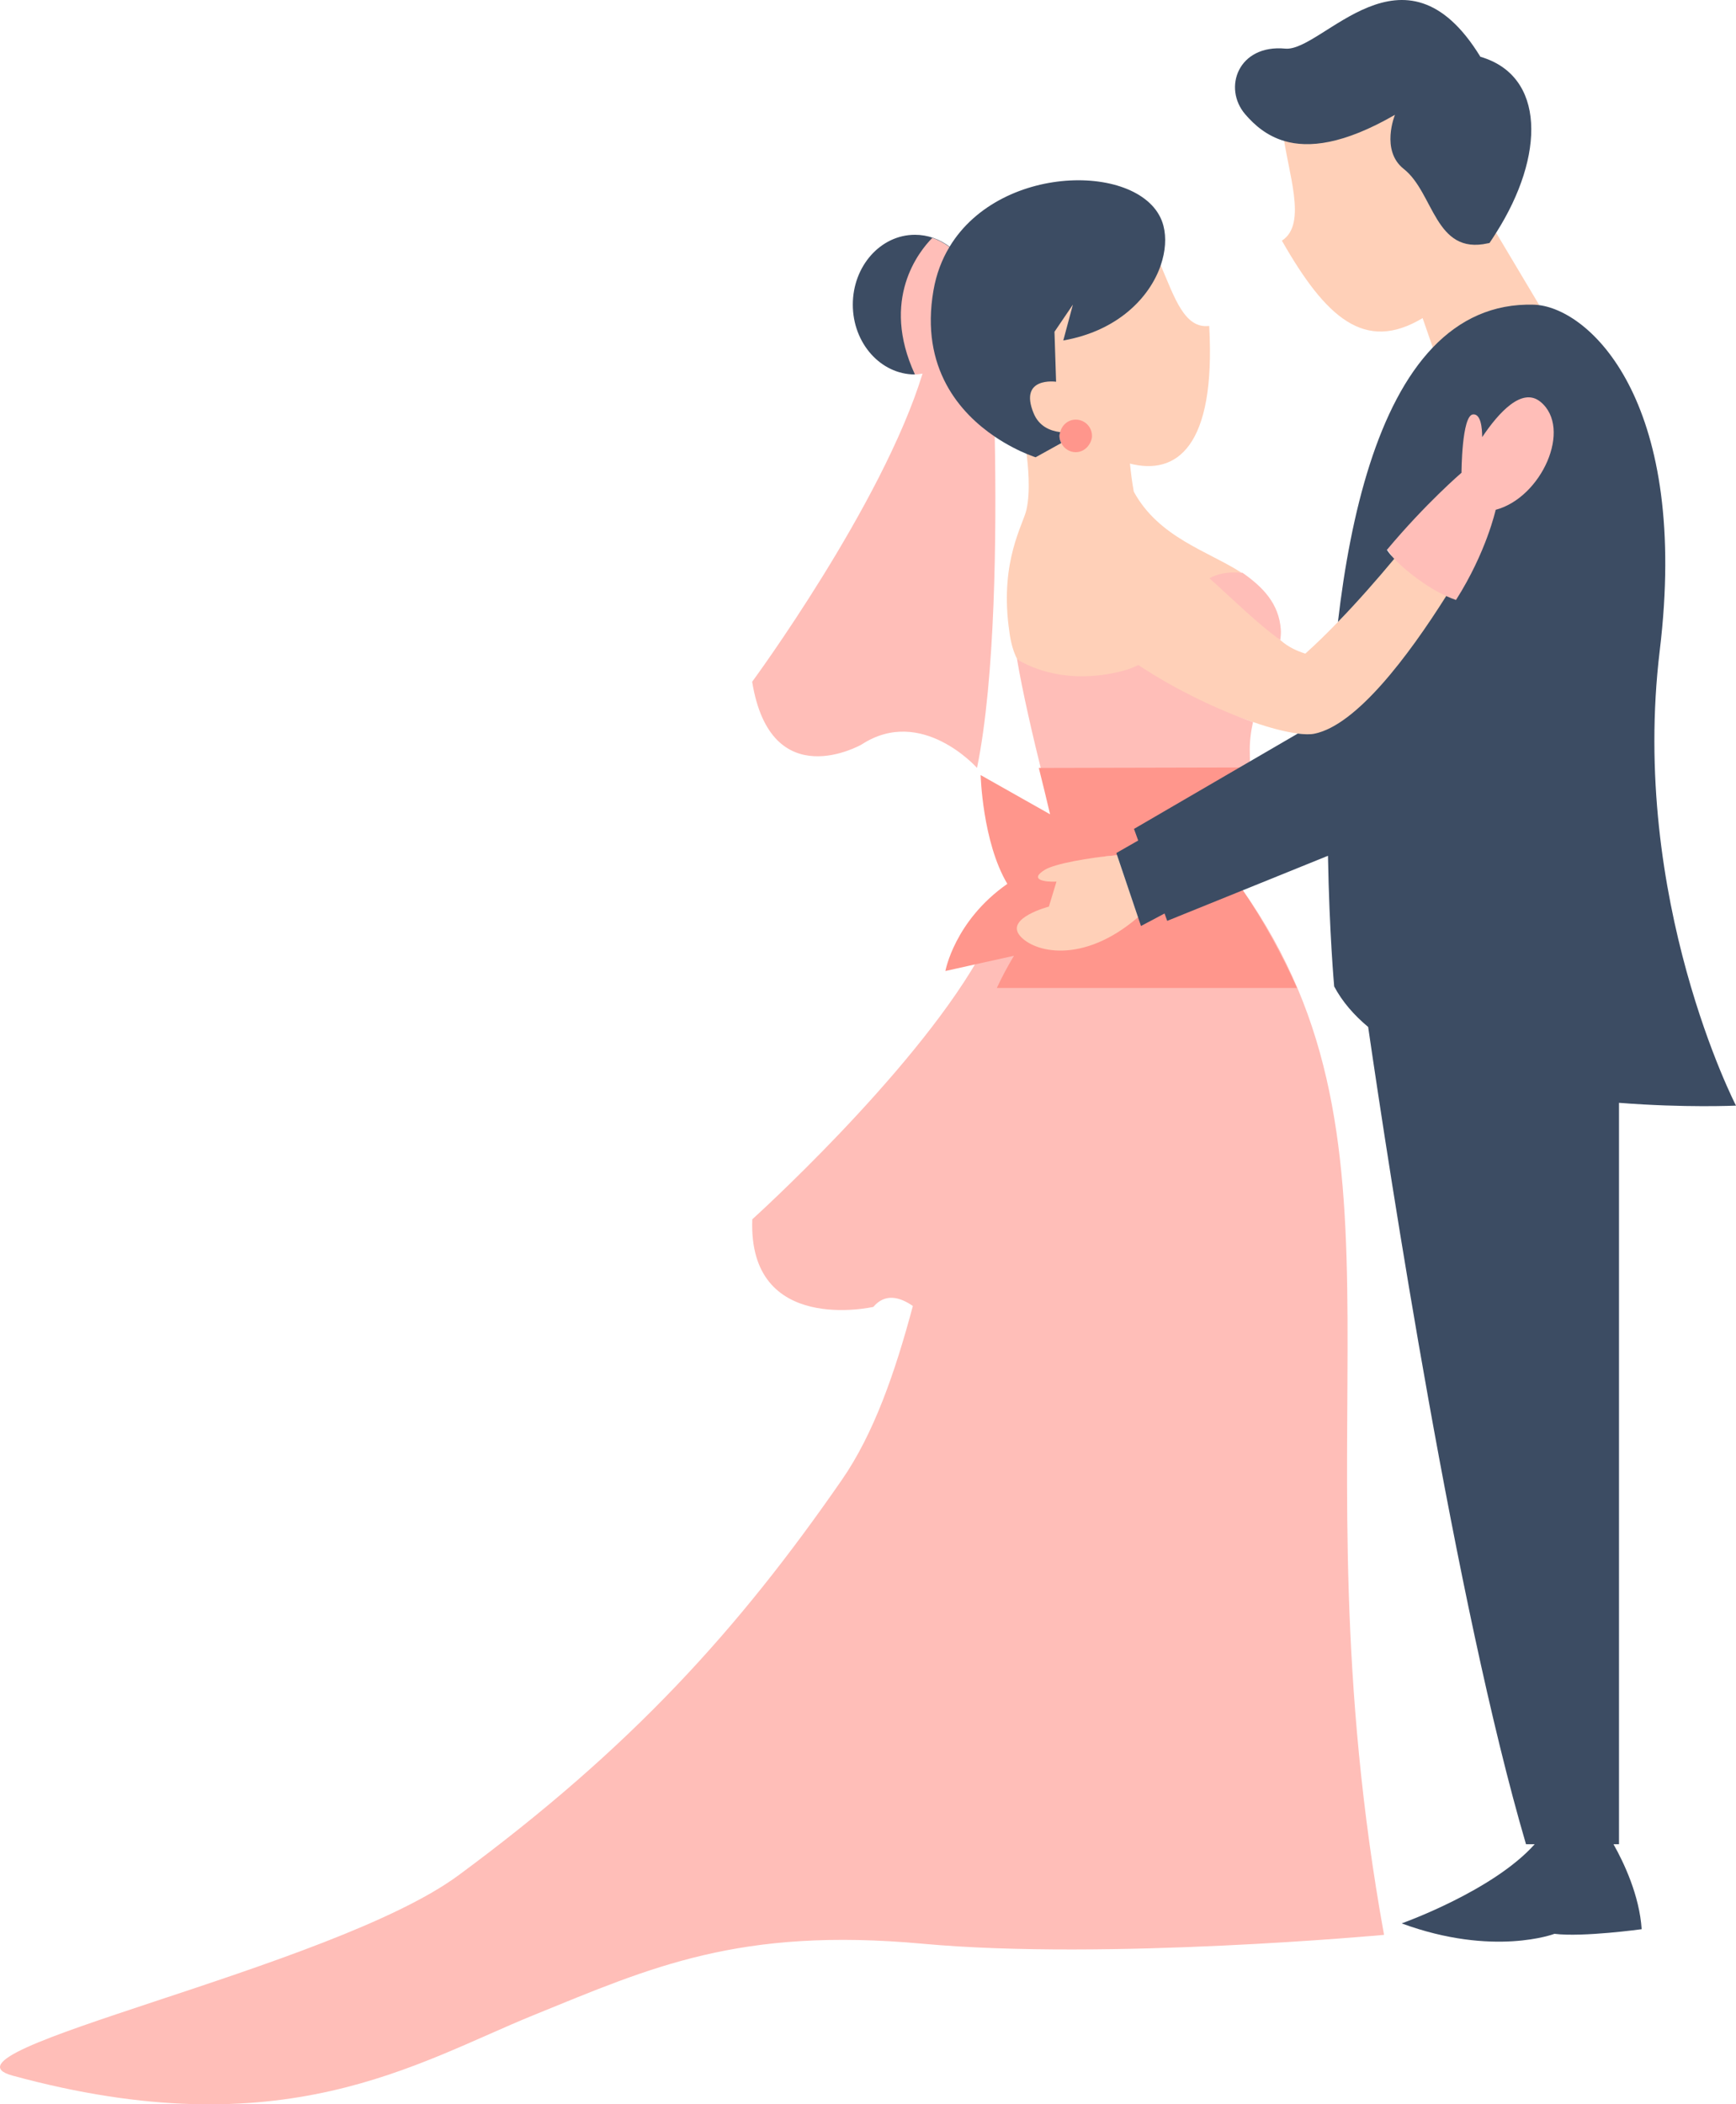 <svg version="1.1" id="图层_1" x="0px" y="0px" width="121.547px" height="147.29px" viewBox="0 0 121.547 147.29" enable-background="new 0 0 121.547 147.29" xml:space="preserve" xmlns="http://www.w3.org/2000/svg" xmlns:xlink="http://www.w3.org/1999/xlink" xmlns:xml="http://www.w3.org/XML/1998/namespace">
  <g>
    <g>
      <path fill="#FFD0B8" d="M72.979,60.724c-1.136,0.699-0.049,1.194,0.783,1.154l-0.652,1.373c0,0-3.034,1.198-2.045,2.424
			c0.945,1.17,4.82,2.213,8.724-1.151l-1.573-4.662C76.244,60.022,73.657,60.305,72.979,60.724z" class="color c1"/>
      <g>
        <path fill="#FFD0B8" d="M104.753,16.293c-0.151,0.239-0.345,0.211-0.47,0.211c-0.109-0.125-0.384,0.069-0.422,0.078
				c-3.723,0.839-2.779-3.293-4.906-4.969c-1.641-1.29-0.719-4.25-0.719-4.25c-3.619,2.088-6.741,2.216-8.438,1.719
				c0.344,2.964,1.785,6.587-0.045,7.763c3.076,5.4,5.805,7.853,9.852,5.42l0.912,2.63c1.867-1.944,4.211-3.052,7.094-2.969
				c0.121,0.004,0.034-0.586,0.162-0.568L104.753,16.293z" class="color c1"/>
        <path fill="#FFD0B8" d="M97.658,38.629c-1.217,1.46-2.607,3.484-3.981,4.904c-0.764,0.789-1.531,1.544-2.284,2.216
				c-0.531-0.166-1.178-0.433-1.754-0.953c-1.423-1.286-2.867-2.708-4.631-4.308c0.562-0.313,1-0.313,1.918-0.401
				c-2.355-1.52-5.79-2.458-7.543-5.674c-0.124-0.686-0.208-1.351-0.268-1.964c3.24,0.828,6.021-1.122,5.549-9.635
				c-1.733,0.209-2.42-1.968-3.395-4.248c-1.533,2.256-2.523,4.193-6.325,4.859l0.521-2.771l-2.063,2.063l0.067,3.661
				c0,0-2.33,0.211-1.266,2.797c0.373,0.904,1.574,1.145,2.297,1.234c0.122-0.5,0.276-0.844,0.813-0.844
				c0.629,0,0.875,0.196,0.875,0.828c0,0.23,0.04,0.43-0.078,0.609c-0.203,0.31-0.414,0.422-0.813,0.422
				c-0.447,0-0.954-0.25-1.141-0.625l-1.625,0.969c0,0-0.297,0.015-0.672-0.141c0.116,0.895,0.309,2.729,0.008,4.054
				c-0.244,1.061-1.803,3.524-1.256,8.087c0.106,0.889,0.228,1.629,0.623,2.406c0.708,0.421,3.527,2.176,7.438,1.167
				c0.411-0.106,1.006-0.005,1.334-0.167c2.562,1.701,5.256,2.505,7.722,3.362c1.219,0.424,2.297,0.7,3.134,0.806
				c0.464,0.059,1.005,0.187,1.295,0.129c2.966-0.585,6.936-6.038,9.563-10.203C100.317,40.628,98.444,39.455,97.658,38.629z" class="color c1"/>
      </g>
    </g>
    <g>
      <path fill="#FFBEB8" d="M60.327,52.11c4.2-2.735,8.08,1.64,8.08,1.64c1.285-6.294,1.368-16.352,1.241-23.188
			c-2.506-2.885-4.838-4.515-3.881-10.01c0.199-1.145,0.18-2.385,0.707-3.263c-0.365-0.274-0.768-0.492-1.199-0.635
			c-1.414,0.366-4.914,4.866-1.215,9.558c0.182,0,0.355-0.035,0.532-0.061c-2.814,9.18-11.929,21.569-11.929,21.569
			C53.972,55.756,60.327,52.11,60.327,52.11z" class="color c2"/>
      <path fill="#FFBEB8" d="M73.049,54.489c-0.699-2.776-1.489-6.212-1.842-8.361c0.001-0.001,0.075,0.051,0.204,0.127
			c0.708,0.42,3.286,1.714,7.196,0.705c0.411-0.106,0.763-0.252,1.091-0.414c2.562,1.701,5.565,3.136,8.031,3.993
			c-0.154,0.694-0.247,1.42-0.222,2.18c0.006,0.186,0.008,0.379,0.008,0.574l-0.686,0.806L73.049,54.489z M87.018,62.309
			l-0.069,0.027c1.561,2.25,2.384,4.006,3.413,6.309l-19.656-0.063c0.373-0.796,0.258-1.665,0.688-2.375l-2.938,0.969
			c-4.765,8.227-15.784,18.167-15.784,18.167c-0.31,8.146,8.476,6.131,8.476,6.131c0.805-0.951,1.816-0.721,2.766-0.064
			c-1.232,4.619-2.721,8.924-4.977,12.181c-7.217,10.422-14.701,18.723-26.852,27.68c-8.865,6.533-37.411,12.316-31.211,14.008
			c18.959,5.174,28.234-0.877,36.49-4.234c8.229-3.346,14.391-6.172,27.257-4.994c12.864,1.178,32.284-0.623,32.284-0.623
			C90.433,99.674,99.854,80.511,87.018,62.309z M89.677,44.058c-0.132-1.808-1.239-2.955-2.685-3.97
			c-0.024-0.002-0.042,0.001-0.066-0.001c-0.967-0.082-1.682,0.074-2.243,0.387c1.764,1.6,3.478,3.271,4.956,4.322
			C89.676,44.542,89.694,44.296,89.677,44.058z" class="color c2"/>
      <path fill="#FFBEB8" d="M108.278,27.76c-1.293-1.065-3.091,0.587-4.25,2.313c-0.003-0.618-0.38-1.515-0.938-1.459
			c-0.792,0.08-1.209,3.938-1.209,3.938s-2.241,2.313-4.958,5.563c0.095,0.165,0.467,0.758,0.696,1
			c0.786,0.825,2.234,1.961,3.638,2.604c0.23,0.105,0.609,0.364,0.833,0.438c2.134-3.351,3.041-6.292,3.041-6.292
			C108.349,35.01,110.521,29.611,108.278,27.76z" class="color c2"/>
    </g>
    <g>
      <path fill="#FF968C" d="M75.318,29.371c-0.536,0-0.965,0.378-1.087,0.878c-0.021,0.087-0.053,0.17-0.053,0.263
			c0,0.182,0.052,0.348,0.128,0.5c0.187,0.374,0.564,0.638,1.012,0.638c0.398,0,0.731-0.216,0.935-0.525
			c0.118-0.18,0.204-0.382,0.204-0.612C76.457,29.879,75.947,29.371,75.318,29.371z" class="color c3"/>
      <path fill="#FF968C" d="M69.792,69.152h21.017c-1.029-2.303-2.387-4.809-3.947-7.059l-4.938,1.938l-0.375-0.521l-1.521,0.979
			l-0.339-0.297c-3.903,3.364-7.352,2.451-8.297,1.281c-0.989-1.226,2.047-2.016,2.047-2.016l0.531-1.75
			c-0.832,0.04-1.948-0.129-0.813-0.828c0.679-0.419,3.086-0.857,5.057-1.018l0.251-0.123l1.438-0.708l-0.104-0.917l7.688-4.396
			L72.948,53.75h-0.215c0.272,1.084,0.537,2.17,0.789,3.245L68.66,54.25c0,0,0.125,4.688,1.869,7.615
			c-3.702,2.587-4.337,6.099-4.337,6.099l2.074-0.461l2.729-0.606C70.566,67.605,70.165,68.356,69.792,69.152z" class="color c3"/>
    </g>
    <g>
      <path fill="#3C4C63" d="M74.447,23.831l0.672-2.508l-1.289,1.9l0.113,3.497c0,0-2.637-0.379-1.572,2.207
			c0.373,0.904,1.138,1.23,1.86,1.321c-0.021,0.087-0.053,0.17-0.053,0.263c0,0.182,0.052,0.348,0.128,0.5l-1.797,0.995
			c0,0-0.229-0.071-0.604-0.226c-0.532-0.22-1.36-0.613-2.257-1.22c-2.384-1.614-5.246-4.749-4.289-10.244
			c0.199-1.145,0.588-2.15,1.115-3.028c-0.365-0.274-0.768-0.492-1.199-0.635c-0.922,0.932-3.649,4.295-1.215,9.558
			c-2.4,0-4.35-2.189-4.35-4.889s1.949-4.888,4.35-4.888c0.898,0,1.734,0.308,2.428,0.833c3.637-6.013,13.845-5.858,14.972-1.457
			c0.209,0.813,0.144,1.779-0.19,2.756C80.494,20.833,78.249,23.165,74.447,23.831z" class="color c4"/>
      <path fill="#3C4C63" d="M89.928,9.872c1.696,0.497,4.121,0.252,7.74-1.836c0,0-1.025,2.497,0.615,3.787
			c2.127,1.676,2.171,6.045,5.894,5.206c0.038-0.009,0.071-0.01,0.11-0.02c0.165-0.237,0.314-0.477,0.466-0.716
			c3.443-5.42,3.449-10.994-1.103-12.32c-5.344-8.725-11.058-0.323-13.664-0.57c-3.289-0.309-4.393,2.756-2.793,4.606
			C87.829,8.746,88.684,9.506,89.928,9.872z" class="color c4"/>
      <path fill="#3C4C63" d="M113.354,77.19c4.629,0.364,8.192,0.196,8.192,0.196s-7.444-14.413-5.338-31.855
			c2.07-17.142-4.646-23.667-8.436-24.173c-0.128-0.018-0.253-0.028-0.374-0.032c-2.883-0.083-5.203,1.04-7.07,2.985
			c-3.84,4-5.754,11.493-6.652,19.223c1.374-1.42,2.727-2.96,3.943-4.42c-0.229-0.242-0.418-0.464-0.513-0.629
			c2.717-3.25,5.222-5.396,5.222-5.396s0.011-4.004,0.803-4.084c0.558-0.056,0.642,0.972,0.645,1.59
			c1.159-1.726,2.794-3.531,4.087-2.466c2.243,1.851,0.074,6.701-3.143,7.555c0,0-0.645,2.96-2.778,6.311
			c-0.224-0.074-0.454-0.171-0.685-0.276c-2.627,4.164-6.278,9.054-9.244,9.639c-0.29,0.058-0.687,0.047-1.15-0.012l-3.348,1.948
			l-0.786,0.457l-7.332,4.267l0.294,0.813l-1.53,0.874l0.054,0.159l1.573,4.662l0.098,0.288l1.65-0.875l0.187,0.515l5.226-2.115
			l0.069-0.027l5.961-2.413c0.094,5.396,0.434,9.146,0.434,9.146c0.575,1.079,1.395,2.015,2.379,2.835
			c1.497,10.272,6.108,40.368,11.052,57.204h0.607c-2.925,3.278-9.313,5.541-9.313,5.541c6.423,2.361,10.7,0.73,10.7,0.73
			c1.984,0.246,6.104-0.324,6.104-0.324c-0.156-2.371-1.248-4.663-1.972-5.947h0.385V77.19z" class="color c4"/>
    </g>
  </g>
</svg>